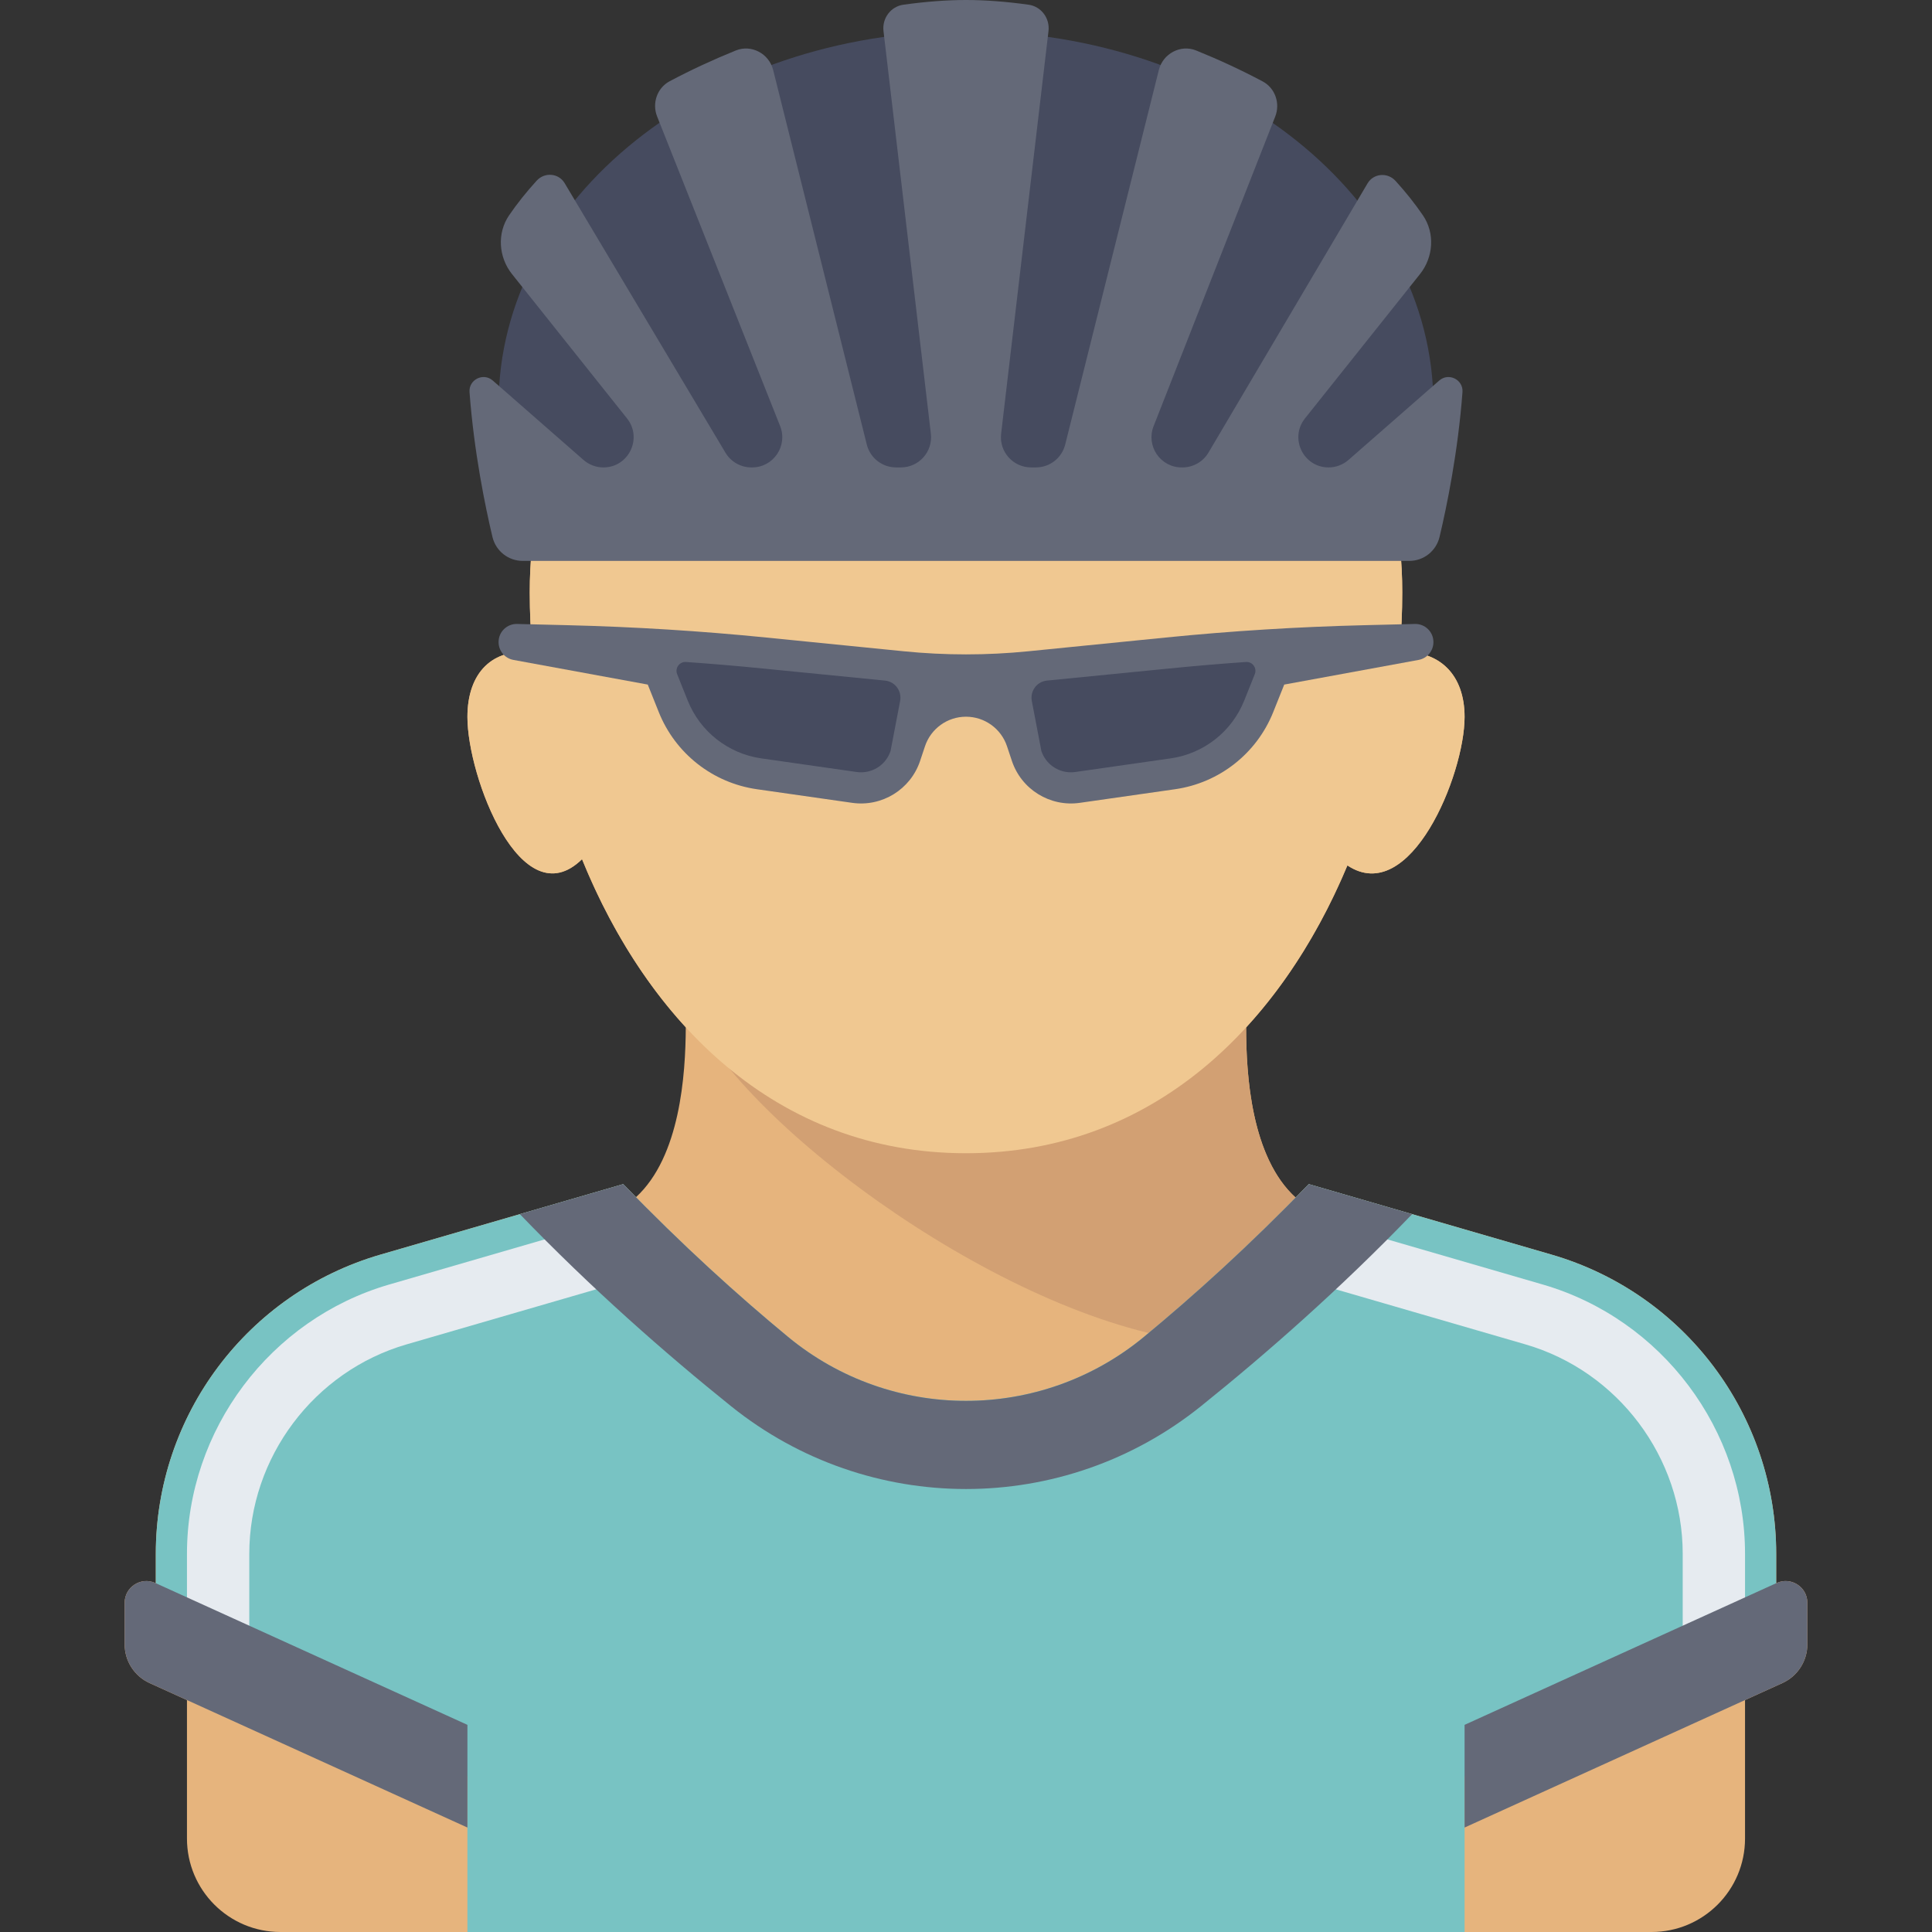 <?xml version="1.0" encoding="iso-8859-1"?>
<!-- Generator: Adobe Illustrator 19.0.0, SVG Export Plug-In . SVG Version: 6.00 Build 0)  -->
<svg version="1.1" id="Layer_1" xmlns="http://www.w3.org/2000/svg" xmlns:xlink="http://www.w3.org/1999/xlink" x="0px" y="0px"
	 viewBox="0 0 496 496" style="enable-background:new 0 0 496 496;" xml:space="preserve">
<rect x="0" y="0" width="496" height="496" fill="#333333" stroke="none"/>
<g>
	<path style="fill:#E6B47D;" d="M456.116,406.401L456,406.453v-7.535c0-35.591-23.513-66.902-57.692-76.827L336,304
		c-1.129,1.169-2.252,2.318-3.372,3.456c-11.416-10.372-12.696-31.422-12.714-43.686c10.899-11.858,19.563-26.181,26.004-41.591
		C362.042,232.912,376,198.909,376,184.068c0-10.909-6.446-17.166-16.681-16.694c0.454-5.169,0.681-10.286,0.681-15.306
		c0-64.065-50.144-88-112-88s-112,23.935-112,88c0,5.063,0.232,10.225,0.693,15.439C126.505,166.313,120,172.624,120,184.068
		c0,15.462,13.88,51.714,29.424,36.513c6.499,16.003,15.378,30.888,26.638,43.149c-0.067,12.218-1.45,33.204-12.791,43.623
		c-1.087-1.105-2.176-2.22-3.271-3.354l-62.308,18.092C63.513,332.016,40,363.328,40,398.919v7.535l-0.116-0.052
		c-3.692-1.678-7.884,1.021-7.884,5.077v10.676c0,4.281,2.502,8.166,6.399,9.938L48,436.455V472c0,13.255,10.745,24,24,24h48h256h48
		c13.255,0,24-10.745,24-24v-35.545l9.601-4.364c3.897-1.771,6.399-5.657,6.399-9.938v-10.676
		C464,407.422,459.808,404.722,456.116,406.401z"/>
	<path style="fill:#D2A073;" d="M304,344l31.671-34.197C317.781,298.284,320,264,320,256H176
		C186.332,285.704,254.667,336.667,304,344z"/>
	<path style="fill:#F0C891;" d="M359.319,167.375c0.454-5.169,0.681-10.286,0.681-15.306c0-64.065-50.144-88-112-88
		s-112,23.935-112,88c0,5.063,0.232,10.225,0.693,15.439c-10.188-1.195-16.693,5.116-16.693,16.56
		c0,15.462,13.88,51.714,29.424,36.513c16.834,41.451,49.566,75.487,98.576,75.487c48.379,0,80.897-33.165,97.918-73.889
		C362.042,232.912,376,198.909,376,184.068C376,173.16,369.554,166.903,359.319,167.375z"/>
	<path style="fill:#78C3C3;" d="M336,304c-15.196,15.733-29.648,28.752-42.286,39.19c-26.537,21.917-64.892,21.917-91.429,0
		C189.648,332.752,175.196,319.733,160,304l-62.308,18.092C63.513,332.016,40,363.328,40,398.919v20.717L120,456v40h256v-40
		l80-36.364v-20.717c0-35.591-23.513-66.902-57.692-76.827L336,304z"/>
	<g>
		<path style="fill:#E6EBF0;" d="M448,424h-16v-25.082c0-24.758-16.605-46.875-40.383-53.777l-53.137-15.43l4.461-15.367
			l53.137,15.43c30.57,8.879,51.922,37.313,51.922,69.145V424z M64,424H48v-25.082c0-31.832,21.352-60.266,51.922-69.145
			l53.137-15.43l4.461,15.367l-53.137,15.43C80.605,352.043,64,374.16,64,398.918V424z"/>
	</g>
	<path style="fill:#646978;" d="M38.399,432.091L120,469.183v-26.365l-80.116-36.417c-3.692-1.678-7.884,1.021-7.884,5.077v10.676
		C32,426.434,34.502,430.319,38.399,432.091z"/>
	<path style="fill:#646978;" d="M457.601,432.091L376,469.183v-26.365l80.116-36.417c3.692-1.678,7.884,1.021,7.884,5.077v10.676
		C464,426.434,461.498,430.319,457.601,432.091z"/>
	<path style="fill:#646978;" d="M336,304c-15.213,15.75-29.68,28.78-42.327,39.224c-26.515,21.894-64.831,21.894-91.347,0
		C189.68,332.78,175.213,319.75,160,304l-26.537,7.706c18.361,19.063,37.233,35.66,54.227,49.312
		c35.279,28.341,85.342,28.341,120.621,0c16.994-13.652,35.866-30.248,54.227-49.312L336,304z"/>
	<path style="fill:#464B5F;" d="M361.025,136c4.436-10.022,6.975-20.762,6.975-32c0-53.02-53.726-96-120-96s-120,42.98-120,96
		c0,11.238,2.539,21.978,6.975,32H361.025z"/>
	<path style="fill:#646978;" d="M346.192,118.082c-1.413,1.236-3.227,1.918-5.104,1.918c-6.493,0-10.108-7.504-6.062-12.582
		l29.521-37.045c3.466-4.349,3.89-10.511,0.751-15.102c-2.091-3.058-4.447-6.004-7.028-8.835c-2.042-2.24-5.641-1.963-7.183,0.646
		c-9.83,16.636-40.837,69.109-40.837,69.109c-1.395,2.36-3.932,3.808-6.673,3.808h-0.205c-5.463,0-9.212-5.5-7.214-10.585
		l31.231-79.498c1.33-3.386-0.016-7.307-3.228-9.015c-5.533-2.943-11.263-5.593-17.063-7.941c-4.018-1.626-8.54,0.803-9.591,5.008
		l-24.04,96.16c-0.863,3.45-3.963,5.871-7.52,5.871h-1.232c-4.64,0-8.24-4.049-7.698-8.657L269.181,7.959
		c0.383-3.258-1.864-6.299-5.113-6.751C258.361,0.414,252.948,0,248,0s-10.361,0.414-16.069,1.208
		c-3.249,0.452-5.496,3.493-5.113,6.751l12.163,103.384c0.542,4.608-3.058,8.657-7.698,8.657h-1.232
		c-3.557,0-6.657-2.421-7.52-5.871l-24.04-96.16c-1.051-4.205-5.573-6.634-9.591-5.008c-5.771,2.336-11.473,4.971-16.98,7.896
		c-3.223,1.712-4.568,5.651-3.22,9.042l31.583,79.488c2.022,5.089-1.728,10.613-7.203,10.613h-0.179
		c-2.729,0-5.258-1.436-6.656-3.78l-41.285-69.2c-1.549-2.596-5.138-2.873-7.177-0.641c-2.601,2.848-4.974,5.812-7.08,8.891
		c-3.14,4.591-2.72,10.75,0.747,15.1c9.88,12.398,29.524,37.049,29.524,37.049c4.046,5.077,0.431,12.582-6.062,12.582
		c-1.877,0-3.691-0.682-5.104-1.918l-23.31-20.396c-2.414-2.112-6.198-0.223-5.959,2.976c1.152,15.413,4.051,29.479,5.886,37.181
		c0.861,3.615,4.07,6.158,7.786,6.158h227.577c3.716,0,6.925-2.543,7.786-6.158c1.836-7.702,4.734-21.767,5.886-37.181
		c0.239-3.198-3.545-5.088-5.959-2.976L346.192,118.082z"/>
	<path style="fill:#646978;" d="M363.237,160.188l-13.033,0.32c-17.026,0.418-34.03,1.475-50.977,3.17l-35.267,3.527
		C258.657,167.734,253.33,168,248,168s-10.657-0.266-15.96-0.796l-35.267-3.527c-16.947-1.695-33.951-2.752-50.977-3.17
		l-13.033-0.32c-2.61-0.069-4.763,2.028-4.763,4.639v0.028c0,2.24,1.6,4.16,3.802,4.564l34.498,6.332l2.829,7.072
		c4.251,10.627,13.854,18.175,25.185,19.794l24.467,3.495c7.655,1.094,14.997-3.444,17.442-10.78l1.247-3.742
		c1.511-4.532,5.752-7.589,10.53-7.589s9.019,3.057,10.53,7.589l1.248,3.743c2.445,7.336,9.787,11.873,17.441,10.779l24.468-3.495
		c11.331-1.619,20.934-9.166,25.185-19.794l2.829-7.072l34.498-6.332c2.203-0.404,3.803-2.324,3.803-4.564v-0.028
		C368,162.215,365.847,160.119,363.237,160.188z"/>
	<path style="fill:#464B5F;" d="M231.087,179.972c0.49-2.562-1.289-4.989-3.885-5.245c-9.806-0.97-31.227-3.09-31.227-3.09
		c-6.588-0.659-13.218-1.222-19.861-1.687c-1.669-0.117-2.892,1.566-2.271,3.12l2.712,6.782c3.187,7.97,10.389,13.63,18.886,14.844
		l24.47,3.496c0.382,0.055,0.764,0.082,1.142,0.082c3.443,0,6.489-2.199,7.58-5.471L231.087,179.972z"/>
	<path style="fill:#464B5F;" d="M264.899,179.972c-0.49-2.562,1.289-4.989,3.885-5.245c9.806-0.97,31.227-3.09,31.227-3.09
		c6.588-0.659,13.218-1.222,19.861-1.687c1.669-0.117,2.892,1.566,2.271,3.12l-2.712,6.782c-3.187,7.97-10.389,13.63-18.886,14.844
		l-24.47,3.496c-0.382,0.055-0.764,0.082-1.142,0.082c-3.443,0-6.489-2.199-7.58-5.471L264.899,179.972z"/>
</g>
<g>
</g>
<g>
</g>
<g>
</g>
<g>
</g>
<g>
</g>
<g>
</g>
<g>
</g>
<g>
</g>
<g>
</g>
<g>
</g>
<g>
</g>
<g>
</g>
<g>
</g>
<g>
</g>
<g>
</g>
</svg>
